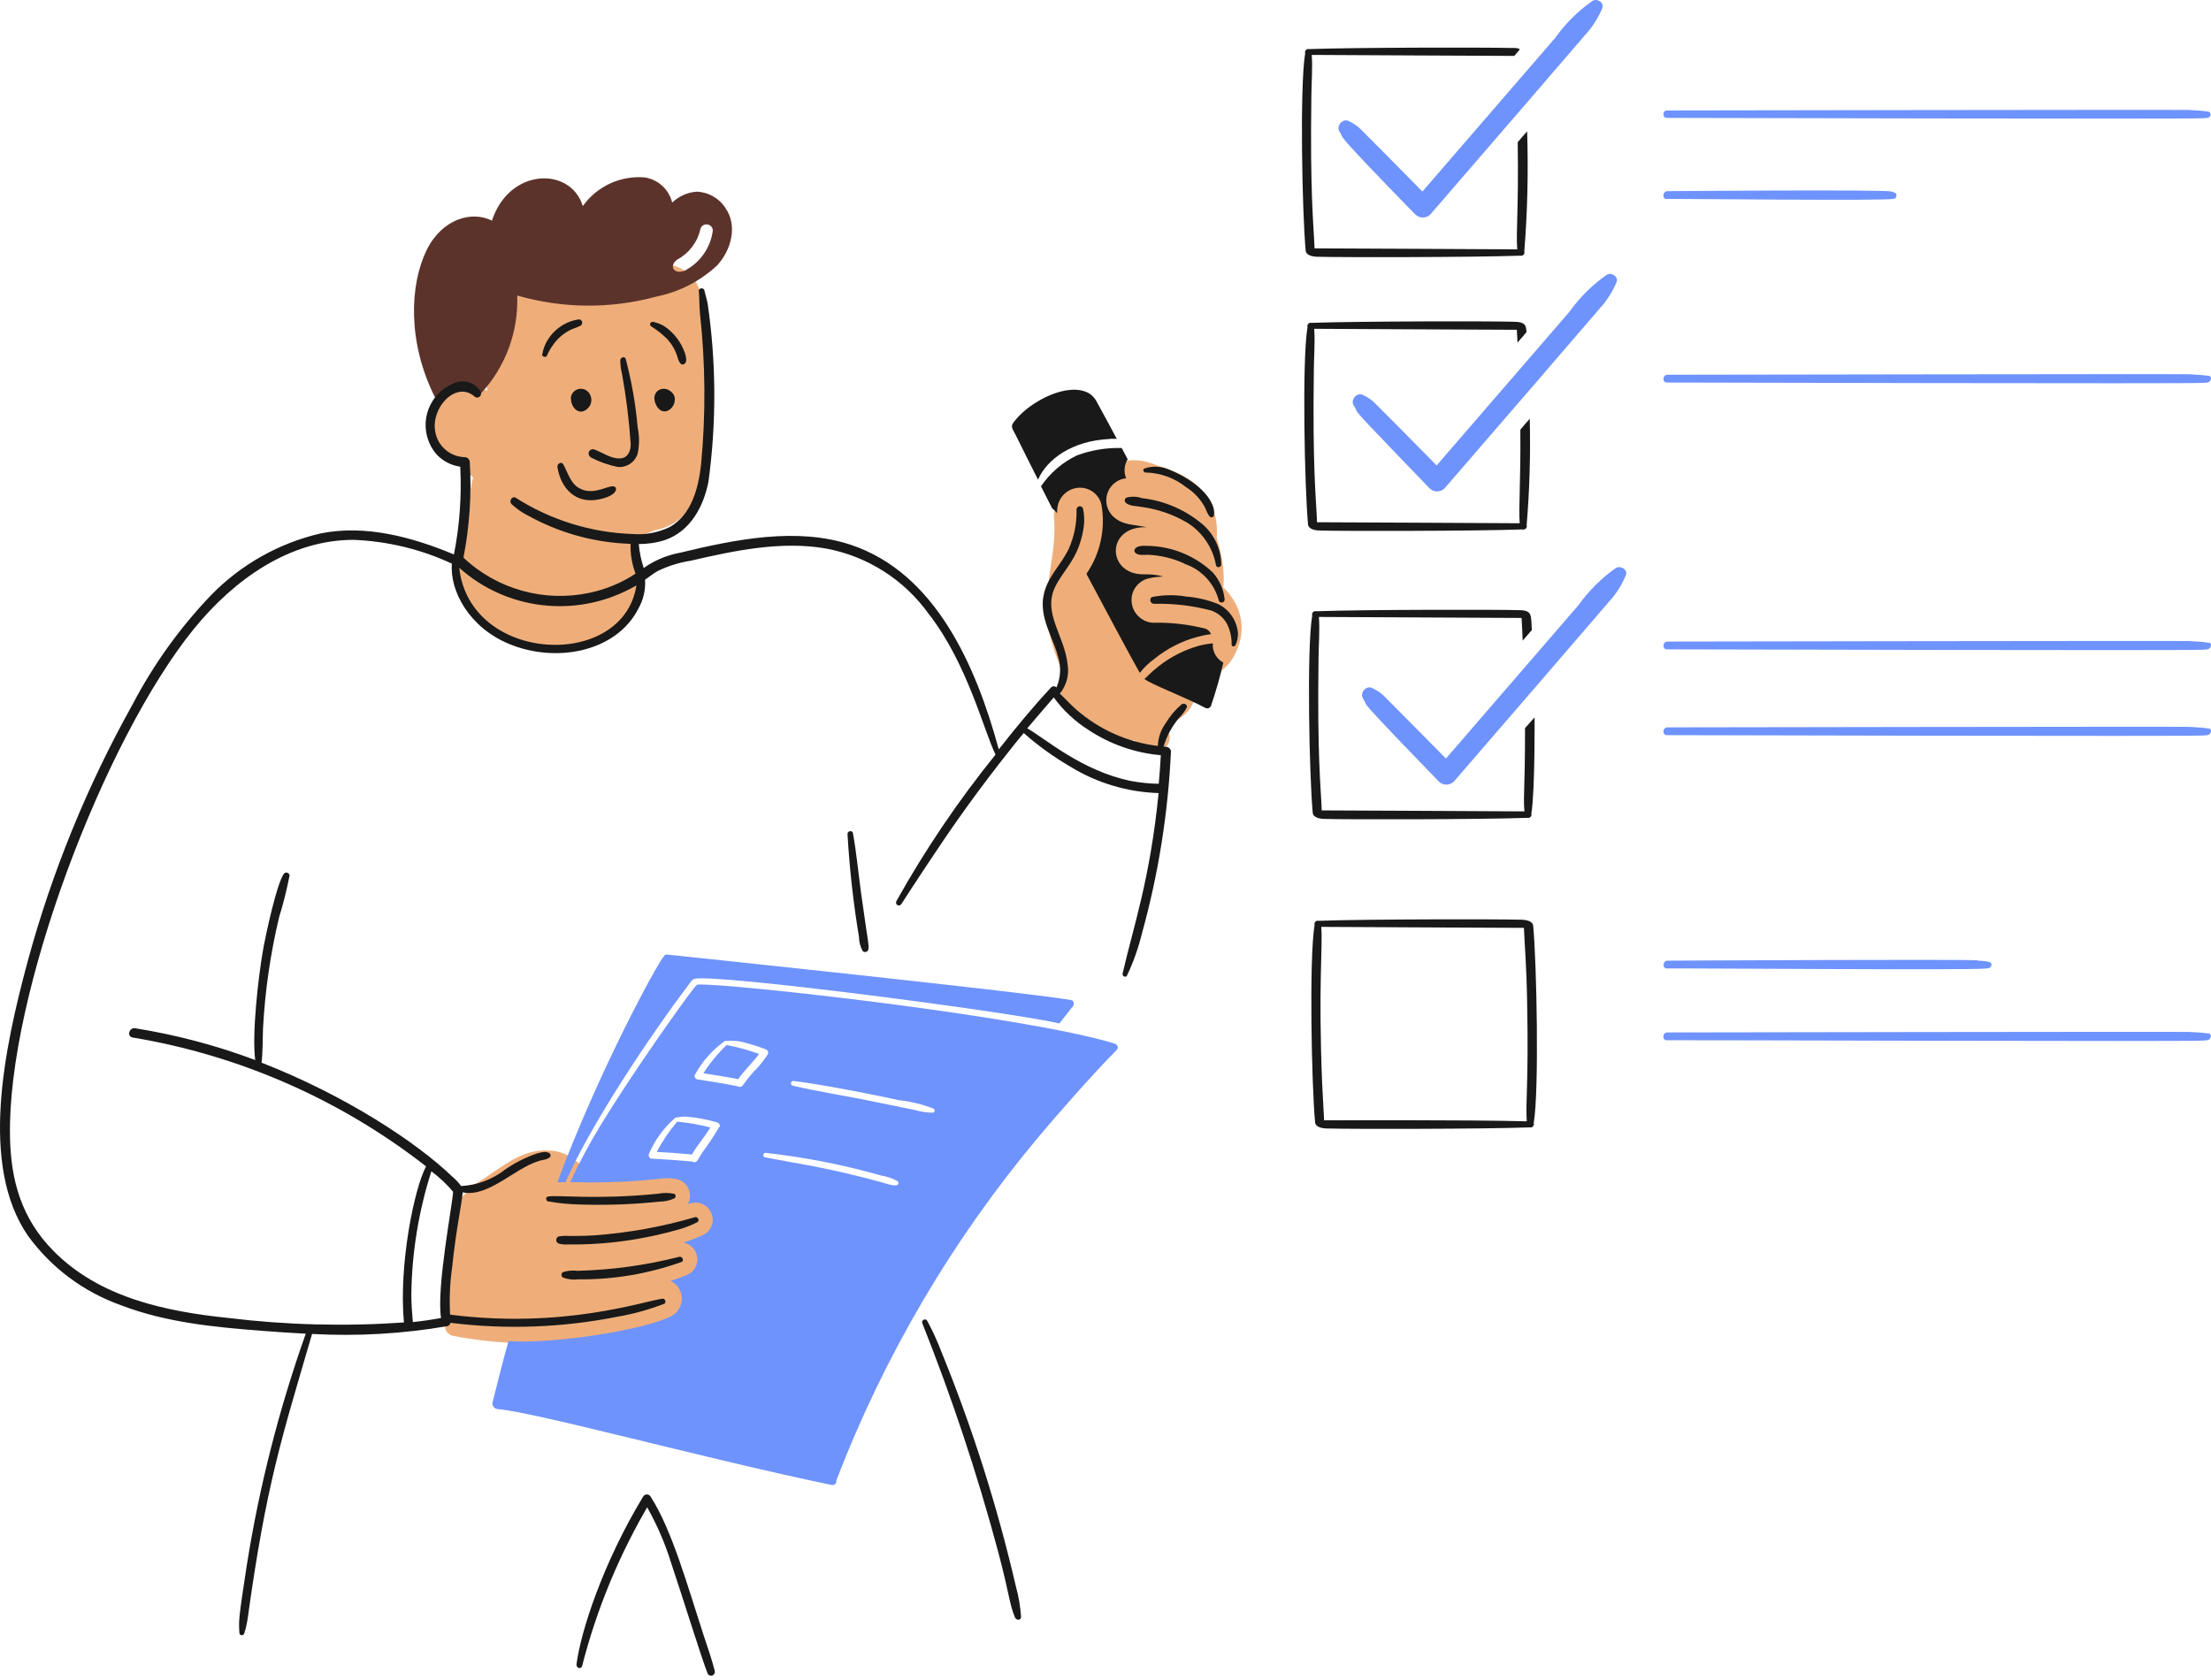 <svg width="279" height="212" viewBox="0 0 279 212" fill="none" xmlns="http://www.w3.org/2000/svg">
<path d="M79.23 37.735C79.823 43.281 80.042 48.827 79.745 54.404C79.745 54.685 79.698 57.919 79.964 57.513C80.573 57.731 80.511 57.747 79.792 57.575C79.386 57.497 78.98 57.434 78.574 57.388C76.058 57.138 73.059 57.544 70.653 56.809C66.576 55.575 65.342 51.311 61.874 49.499C58.625 47.796 55.594 49.717 54.391 52.795C53.188 55.872 56.203 58.45 58.906 58.731C60.858 58.934 62.764 59.215 64.686 59.621C65.826 59.871 67.982 60.965 68.982 60.715C70.06 61.324 70.31 60.902 69.716 59.45L69.607 60.449C69.576 61.418 69.529 62.496 69.857 63.449C71.341 67.823 76.73 68.151 80.636 67.526C85.619 66.729 85.775 62.511 85.26 58.356C84.479 51.857 83.198 45.406 82.12 38.954C81.276 33.892 74.543 35.158 73.075 38.954C71.122 43.984 69.404 49.077 67.888 54.263L77.09 55.513C76.793 49.983 76.183 44.5 75.324 39.016C74.653 34.674 68.779 34.939 66.763 37.892C64.92 40.594 63.342 43.375 61.983 46.343L70.544 49.952C71.325 46.218 71.856 42.484 72.169 38.673C72.653 32.658 63.28 32.69 62.796 38.673C62.561 41.641 62.124 44.547 61.515 47.452C60.484 52.326 67.732 56.169 70.075 51.061C71.434 48.093 73.012 45.312 74.856 42.609L66.295 41.485C67.029 46.14 67.466 50.779 67.716 55.482C67.998 60.668 75.402 61.949 76.918 56.731C78.433 51.514 80.167 46.452 82.104 41.422H73.059C73.668 45.093 74.278 48.78 74.887 52.451C75.184 54.248 75.512 56.044 75.777 57.856L76.074 60.074C76.074 62.277 76.215 62.386 76.527 60.434L79.323 58.278C78.87 58.215 78.402 58.2 77.933 58.215C76.418 58.028 76.746 58.778 78.933 60.434C79.12 60.403 79.011 58.669 78.995 58.481C78.808 56.138 77.636 54.498 75.683 53.295C71.028 50.405 64.17 49.905 58.843 49.342L63.358 55.279L63.514 54.888L60.234 58.169L60.687 58.059L56.125 56.856C59.734 59.887 62.046 63.589 66.717 65.355C69.216 66.308 71.684 66.386 74.324 66.495C76.965 66.604 79.558 67.323 82.073 67.01C86.869 66.417 88.322 62.574 88.759 58.325C89.446 51.467 89.259 44.578 88.525 37.735C87.884 31.799 78.511 31.737 79.152 37.735H79.23Z" fill="#EFAE79"/>
<path d="M59.406 61.573L58.312 71.555H67.685L67.591 70.79C66.982 65.604 60.234 64.338 58.39 69.54C56.547 74.742 60.296 79.851 65.186 81.272C70.075 82.694 77.652 82.116 79.792 77.007C80.792 74.633 80.464 71.571 79.323 69.275C77.902 66.416 75.184 65.291 72.075 65.572C66.607 66.088 62.561 72.946 67.388 77.101C68.841 78.351 71.341 79.116 73.075 77.835C78.042 74.18 77.183 68.244 72.669 64.557L68.107 72.383L74.137 73.743C80.011 75.07 82.526 66.041 76.636 64.698L70.606 63.339C66.436 62.401 62.171 67.994 66.045 71.165C66.42 71.446 66.764 71.743 67.092 72.071C67.935 73.086 68.357 72.305 68.341 69.728L74.028 70.462H74.059C74.278 71.243 74.481 72.024 74.699 72.821C73.184 73.477 72.684 74.18 73.231 74.93L71.169 73.727L71.747 74.383L70.544 72.321C70.731 72.727 70.872 73.149 70.966 73.586C71.091 74.32 71.184 74.133 71.231 73.008L73.293 71.805C71.919 72.383 70.357 72.477 68.873 72.399C68.419 72.368 67.982 72.321 67.56 72.243C67.076 72.149 67.42 72.133 67.451 72.04L58.25 70.79L58.343 71.555C59.046 77.554 67.045 77.601 67.716 71.555L68.81 61.573C69.091 59.058 66.451 56.887 64.124 56.887C61.358 56.887 59.718 59.042 59.437 61.573H59.406Z" fill="#EFAE79"/>
<path d="M56.938 154.117C56.719 156.788 56.672 159.428 56.766 162.099C56.859 164.583 58.843 166.848 61.452 166.786C70.388 166.583 85.728 168.66 89.977 158.194C91.446 154.57 90.071 150.321 86.119 149.149C83.713 148.43 81.073 149.133 78.62 149.399C77.027 149.571 75.449 149.743 73.856 149.93L71.95 150.133C69.982 149.727 69.529 150.211 70.575 151.586C69.966 148.883 67.217 147.977 64.811 148.305C63.686 148.462 62.546 148.618 61.421 148.774L65.029 157.335C65.311 157.163 69.622 154.367 68.013 154.445C68.623 154.413 70.591 156.163 71.231 156.429C74.121 157.678 77.23 157.6 80.308 157.272C86.244 156.647 86.306 147.274 80.308 147.899C78.589 148.087 76.433 148.508 74.762 147.837C72.981 147.118 72.216 145.65 70.122 145.306C65.998 144.634 63.514 147.274 60.281 149.258C55.438 152.226 58.875 158.506 63.889 157.819C65.014 157.663 66.154 157.507 67.279 157.35L61.515 154.07C62.389 157.96 65.467 159.787 69.357 159.756C71.778 159.74 74.293 159.241 76.699 158.975C78.73 158.756 82.12 157.694 84.072 158.334L81.276 156.179C80.729 155.351 76.465 156.944 76.058 156.991C74.559 157.178 73.012 157.132 71.497 157.178C68.138 157.257 64.795 157.335 61.437 157.413L66.123 162.099C66.029 159.428 66.076 156.788 66.295 154.117C66.779 148.102 57.406 148.134 56.922 154.117H56.938Z" fill="#EFAE79"/>
<path d="M83.385 157.412C89.415 157.412 89.431 148.039 83.385 148.039C77.34 148.039 77.34 157.412 83.385 157.412Z" fill="#EFAE79"/>
<path d="M60.468 167.691C66.498 167.691 66.514 158.318 60.468 158.318C54.422 158.318 54.422 167.691 60.468 167.691Z" fill="#EFAE79"/>
<path d="M133.015 65.526C133.359 69.885 131.625 74.103 132.156 78.461C132.437 80.82 133.374 83.007 134.171 85.225C135.952 90.177 137.155 92.911 142.732 92.927C146.216 92.927 147.637 92.271 149.418 89.162C150.371 87.522 150.777 86.866 152.339 85.85C153.573 85.053 154.745 84.429 155.542 83.101C159.619 76.305 151.917 70.025 145.513 71.619L150.074 79.445C157.104 73.759 149.949 62.433 142.045 67.385C136.952 70.588 141.654 78.695 146.778 75.477L143.435 72.822C139.592 75.93 143.794 81.71 147.996 80.648L147.59 77.743C147.09 77.899 146.622 78.133 146.2 78.446C145.434 78.68 144.419 79.789 143.919 80.336C142.638 81.71 142.216 83.773 141.076 85.085L144.388 83.71C143.607 83.694 142.857 83.523 142.06 83.554C137.436 83.71 144.294 84.335 144.138 85.319C144.325 84.194 142.888 81.882 142.498 80.789C140.654 75.555 142.779 70.916 142.373 65.526C141.904 59.543 132.531 59.496 133 65.526H133.015Z" fill="#EFAE79"/>
<path d="M142.966 68.682C143.779 68.713 143.732 68.65 142.794 68.478C143.279 68.806 143.435 68.885 143.279 68.744C143.575 69.228 143.997 69.478 144.325 70.072C144.888 71.103 145.06 72.072 145.044 73.243C144.997 79.273 154.37 79.289 154.417 73.243C154.464 66.854 150.168 59.168 142.982 59.309C136.952 59.434 136.936 68.806 142.982 68.682H142.966Z" fill="#EFAE79"/>
<path d="M140.889 66.712C141.685 67.071 142.498 67.415 143.341 67.696C143.825 67.853 144.497 68.212 144.997 68.259C144.638 68.227 144.138 67.962 144.856 68.259C145.294 68.43 144.247 67.556 144.747 68.181C144.341 67.681 144.2 67.228 144.325 66.603C143.841 68.993 145.013 71.774 147.606 72.367C149.933 72.898 152.855 71.664 153.37 69.087C153.948 66.15 153.277 63.135 150.918 61.151C149.777 60.182 148.606 59.636 147.2 59.12C146.794 58.979 146.387 58.854 145.981 58.729C145.7 58.636 144.372 58.073 145.622 58.636C143.388 57.62 140.482 57.917 139.217 60.323C138.139 62.369 138.514 65.65 140.904 66.728L140.889 66.712Z" fill="#EFAE79"/>
<path d="M140.186 86.117C146.216 86.117 146.231 76.744 140.186 76.744C134.14 76.744 134.14 86.117 140.186 86.117Z" fill="#EFAE79"/>
<path d="M146.497 91.256C152.527 91.256 152.542 81.883 146.497 81.883C140.451 81.883 140.451 91.256 146.497 91.256Z" fill="#EFAE79"/>
<path d="M145.622 91.629C145.622 91.629 145.481 91.66 145.403 91.676L145.825 91.613C145.684 91.629 145.544 91.629 145.403 91.613L145.825 91.676C145.684 91.66 145.559 91.613 145.419 91.566L145.794 91.723C145.669 91.676 145.559 91.598 145.45 91.519L145.762 91.769H145.747C145.606 91.598 145.434 91.488 145.247 91.426C145.06 91.332 144.856 91.285 144.638 91.285C144.419 91.285 144.216 91.316 144.028 91.426C143.841 91.488 143.669 91.598 143.529 91.754L143.279 92.066C143.138 92.316 143.06 92.566 143.06 92.847L143.122 93.269C143.201 93.535 143.326 93.769 143.529 93.957C143.732 94.113 143.919 94.284 144.153 94.394C144.388 94.503 144.622 94.613 144.888 94.659C145.153 94.706 145.403 94.753 145.669 94.753C145.856 94.753 146.059 94.706 146.247 94.691C146.309 94.691 146.387 94.659 146.45 94.644C146.653 94.597 146.825 94.503 146.981 94.363C147.153 94.253 147.278 94.113 147.387 93.925C147.497 93.753 147.559 93.55 147.575 93.347C147.621 93.144 147.606 92.925 147.543 92.722L147.387 92.347C147.247 92.113 147.059 91.926 146.825 91.785L146.45 91.629C146.169 91.551 145.903 91.551 145.622 91.629Z" fill="#EFAE79"/>
<path d="M133.937 87.742C134.671 88.976 135.765 90.038 137.046 90.679C137.42 90.866 137.842 90.944 138.248 90.835C138.608 90.741 138.998 90.46 139.186 90.116C139.373 89.757 139.467 89.32 139.342 88.913C139.217 88.538 138.983 88.164 138.623 87.976C138.264 87.789 137.936 87.586 137.624 87.336L137.936 87.586C137.514 87.257 137.139 86.883 136.811 86.445L137.061 86.758C136.905 86.555 136.764 86.352 136.639 86.148C136.436 85.805 136.093 85.539 135.702 85.43C135.312 85.32 134.827 85.367 134.499 85.586C134.171 85.805 133.874 86.117 133.781 86.523C133.687 86.93 133.718 87.367 133.937 87.726V87.742Z" fill="#EFAE79"/>
<path d="M143.076 93.443C145.091 93.443 145.091 90.318 143.076 90.318C141.06 90.318 141.06 93.443 143.076 93.443Z" fill="#EFAE79"/>
<path d="M142.17 93.443C144.185 93.443 144.185 90.318 142.17 90.318C140.154 90.318 140.154 93.443 142.17 93.443Z" fill="#EFAE79"/>
<path d="M57.281 168.63C66.935 170.473 76.949 169.536 86.025 165.756C87.853 164.99 87.056 161.975 85.197 162.741C76.636 166.302 67.217 167.349 58.109 165.615C56.141 165.24 55.297 168.255 57.281 168.63Z" fill="#EFAE79"/>
<path d="M91.508 26.19C90.712 25.003 89.399 24.268 87.978 24.19C86.791 24.253 85.681 24.753 84.822 25.565C84.416 23.909 83.057 22.659 81.37 22.394C78.308 22.128 75.34 23.503 73.543 26.003C71.997 21.003 64.264 21.16 62.077 27.846C59.531 26.565 55.797 27.611 53.844 31.548C51.704 35.922 51.376 43.139 54.891 50.154C55.125 50.56 55.657 50.2 55.485 49.794C55.469 49.748 55.438 49.685 55.422 49.654C56.797 48.591 58.718 48.576 60.093 49.638C60.312 49.779 60.593 49.732 60.78 49.56C63.827 46.217 65.436 41.812 65.264 37.297C70.981 38.953 77.058 39 82.807 37.438C85.681 36.86 88.337 35.501 90.477 33.517C92.243 31.611 93.149 28.502 91.508 26.206V26.19ZM86.619 34.063C85.088 34.829 84.291 33.579 85.478 32.751C86.962 31.954 88.025 30.548 88.384 28.892C88.493 28.502 88.868 28.268 89.259 28.33C89.649 28.377 89.946 28.705 89.946 29.096C89.681 31.189 88.447 33.017 86.603 34.048L86.619 34.063Z" fill="#5C332B"/>
<path d="M108.63 112.514C108.302 110.077 108.067 107.578 107.63 105.156C107.567 104.766 106.943 104.86 106.943 105.25C107.193 109.609 107.677 113.951 108.395 118.263C108.395 118.888 108.567 119.497 108.864 120.044C109.036 120.2 109.286 120.2 109.458 120.044C109.505 119.997 109.536 119.935 109.551 119.888C109.723 119.482 109.551 119.154 108.63 112.53V112.514Z" fill="#191919"/>
<path d="M72.044 50.264C72.044 51.56 73.184 52.544 74.184 51.529C74.668 51.06 74.762 50.31 74.418 49.732C74.09 49.123 73.325 48.889 72.7 49.217C72.309 49.42 72.059 49.826 72.028 50.264H72.044Z" fill="#191919"/>
<path d="M82.823 51.169C83.604 52.638 85.01 51.7 85.135 50.638C85.197 50.31 85.135 49.982 84.947 49.716C83.854 48.295 81.87 49.388 82.823 51.169Z" fill="#191919"/>
<path d="M74.606 57.762C75.668 58.309 76.793 58.7 77.949 58.934C79.058 59.043 80.089 58.372 80.448 57.309C80.698 56.2 80.698 55.06 80.464 53.951C80.214 51.014 79.698 48.108 78.948 45.265C78.777 44.921 78.308 45.124 78.277 45.437C78.277 46.031 78.339 46.64 78.496 47.218C79.027 50.155 79.386 53.123 79.589 56.091C79.573 56.966 79.23 57.809 78.246 57.856C77.043 57.919 75.996 57.059 74.903 56.7C74.59 56.653 74.309 56.872 74.278 57.169C74.246 57.419 74.387 57.669 74.606 57.762Z" fill="#191919"/>
<path d="M73.496 61.793C72.075 61.324 71.716 59.778 71.091 58.621C70.856 58.2 70.278 58.512 70.341 58.95C70.763 61.652 72.653 63.652 75.59 63.027C77.824 62.589 78.027 61.59 77.496 61.402C76.761 61.199 75.246 62.418 73.481 61.808L73.496 61.793Z" fill="#191919"/>
<path d="M69.013 44.888C69.216 44.419 69.466 43.982 69.763 43.575C70.31 42.779 71.028 42.138 71.888 41.685C72.341 41.451 72.809 41.342 73.262 41.107C73.465 40.982 73.528 40.717 73.403 40.514C73.325 40.389 73.2 40.31 73.059 40.31C71.372 40.545 69.888 41.56 69.029 43.044C68.748 43.529 68.544 44.075 68.451 44.638C68.248 44.981 68.888 45.216 69.029 44.888H69.013Z" fill="#191919"/>
<path d="M82.182 41.203C82.916 41.656 83.604 42.202 84.213 42.812C84.775 43.436 85.213 44.171 85.463 44.983C85.572 45.327 85.791 46.233 86.322 45.952C86.775 45.717 86.541 44.952 86.431 44.577C85.963 43.202 85.056 42.015 83.854 41.187C83.416 40.921 82.932 40.734 82.416 40.624C82.245 40.593 82.073 40.703 82.042 40.859C82.01 40.984 82.073 41.124 82.182 41.203Z" fill="#191919"/>
<path d="M156.213 79.898C156.073 78.32 155.12 76.914 153.683 76.227C152.402 75.712 151.043 75.399 149.668 75.29C148.278 75.055 146.856 75.071 145.466 75.337C144.95 75.446 145.106 76.18 145.591 76.211C148.043 76.149 150.496 76.43 152.886 77.071C153.73 77.383 154.433 77.992 154.854 78.789C155.245 79.586 155.432 80.46 155.417 81.335C155.37 81.632 155.823 81.663 155.917 81.398C156.12 80.929 156.229 80.414 156.213 79.898Z" fill="#191919"/>
<path d="M149.512 71.179C151.621 71.898 153.214 73.616 153.792 75.772C153.839 75.975 154.058 76.1 154.261 76.038C154.464 75.975 154.589 75.772 154.526 75.569C154.386 74.35 153.87 73.21 153.073 72.288C150.871 70.18 147.934 68.961 144.888 68.898C144.372 68.883 143.513 68.805 143.201 69.305C143.107 69.461 143.138 69.648 143.263 69.773C143.607 70.133 144.357 70.023 144.825 70.023C146.45 70.086 148.043 70.461 149.512 71.164V71.179Z" fill="#191919"/>
<path d="M149.652 65.87C151.652 67.057 153.027 69.057 153.448 71.338C153.511 71.728 154.089 71.619 154.104 71.259C154.089 69.291 153.214 67.416 151.699 66.135C149.543 64.323 146.887 63.183 144.091 62.871C143.466 62.652 142.779 62.636 142.138 62.808C141.935 62.917 141.873 63.167 141.982 63.355C141.998 63.386 142.029 63.417 142.045 63.449C142.56 63.902 143.388 63.855 144.044 63.98C146.012 64.245 147.918 64.886 149.637 65.87H149.652Z" fill="#191919"/>
<path d="M144.575 59.636C146.434 59.682 148.231 60.339 149.684 61.495C150.715 62.151 151.558 63.072 152.105 64.15C152.23 64.525 152.417 64.869 152.636 65.197C152.761 65.322 152.98 65.322 153.105 65.197C153.152 65.15 153.167 65.103 153.183 65.056C153.261 64.603 153.183 64.135 152.995 63.728C152.199 61.729 149.559 60.073 147.528 59.276C146.544 58.839 145.434 58.776 144.419 59.136C144.138 59.214 144.294 59.636 144.575 59.651V59.636Z" fill="#191919"/>
<path d="M152.761 79.927C152.62 79.662 152.402 79.459 152.121 79.349C149.949 78.803 147.7 78.537 145.45 78.6C144.028 78.49 142.904 77.365 142.794 75.944C142.685 74.553 143.622 73.288 144.981 72.991C146.497 72.648 147.418 72.882 146.059 72.601C145.466 72.507 144.872 72.476 144.278 72.491C139.701 72.491 139.529 66.54 144.466 66.54H144.685C142.919 66.165 141.779 66.305 140.576 65.29C139.404 64.274 139.264 62.494 140.279 61.322C140.748 60.775 141.404 60.431 142.107 60.369C141.779 59.588 141.857 58.697 142.295 57.963C142.045 57.495 141.795 57.026 141.545 56.542C139.608 56.495 137.702 56.807 135.89 57.479C134.062 58.354 132.5 59.697 131.359 61.384C132.343 63.337 132.343 63.306 132.781 64.181C133.015 64.337 133.218 64.54 133.375 64.774C133.375 64.634 133.39 64.446 133.421 64.165C133.562 62.697 134.796 61.556 136.28 61.556C137.561 61.556 138.67 62.416 138.983 63.665C139.529 66.727 138.858 69.867 137.092 72.429C138.545 75.178 143.013 83.536 143.825 84.926C144.357 84.255 144.981 83.645 145.684 83.145C147.278 81.849 149.121 80.912 151.105 80.38C153.245 79.849 152.761 80.177 152.761 79.927Z" fill="#191919"/>
<path d="M140.061 55.386C140.342 55.386 140.639 55.371 140.92 55.386C140.576 54.715 138.967 51.746 138.498 50.903C138.264 50.372 137.873 49.919 137.389 49.622C134.749 48.169 130.078 50.637 128.188 52.949C127.36 53.871 127.735 53.996 128.172 54.918C128.516 55.605 130.375 59.354 130.984 60.541C132.093 57.979 135.28 55.605 140.076 55.402L140.061 55.386Z" fill="#191919"/>
<path d="M153.027 81.193C152.449 81.256 151.886 81.35 151.339 81.49C149.48 82.006 147.731 82.896 146.216 84.083C145.138 84.927 144.841 85.333 144.419 85.692C144.981 86.255 149.684 88.051 152.074 89.332C152.324 89.473 152.636 89.395 152.777 89.16C152.792 89.129 152.808 89.082 152.823 89.051C153.433 87.27 153.948 85.458 154.37 83.63C153.48 83.162 152.964 82.209 153.042 81.209L153.027 81.193Z" fill="#191919"/>
<path d="M73.45 210.293C75.324 202.966 78.246 195.952 82.135 189.453H81.214C82.682 191.937 83.869 194.577 84.713 197.342C86.103 201.467 88.525 209.293 89.274 211.168C89.353 211.418 89.634 211.558 89.884 211.464C90.118 211.386 90.243 211.152 90.196 210.902C89.805 209.356 89.274 207.871 88.775 206.356C86.712 200.014 84.775 193.046 82.088 188.875C81.932 188.626 81.604 188.547 81.339 188.704C81.26 188.751 81.214 188.813 81.167 188.875C76.09 197.233 73.262 205.981 72.747 210.059C72.7 210.543 73.309 210.73 73.45 210.277V210.293Z" fill="#191919"/>
<path d="M116.362 166.957C120.112 176.377 123.314 186 125.939 195.794C127.407 201.309 127.329 202.324 128.079 204.152C128.251 204.542 128.875 204.542 128.844 204.043C128.75 202.762 128.547 201.496 128.204 200.278C125.86 190.155 122.72 180.251 118.799 170.628C118.284 169.284 117.69 167.972 117.003 166.707C116.909 166.535 116.69 166.472 116.534 166.582C116.394 166.66 116.331 166.816 116.362 166.972V166.957Z" fill="#191919"/>
<path d="M193.471 116.875C193.424 116.235 192.565 116.079 191.862 116.079C189.363 116.001 172.382 116.001 166.399 116.219C166.18 116.157 165.946 116.282 165.883 116.501C165.852 116.579 165.868 116.672 165.883 116.75C165.18 120.953 165.508 136.902 165.946 141.636C165.993 142.276 166.852 142.433 167.555 142.433C170.226 142.511 187.16 142.511 193.018 142.292C193.237 142.354 193.471 142.229 193.534 142.011C193.565 141.933 193.565 141.839 193.534 141.761C194.237 137.605 193.909 121.562 193.471 116.875ZM167.086 141.402C167.024 139.839 166.899 138.277 166.836 136.699C166.336 124.155 166.93 119.719 166.727 116.985C167.477 117 192.3 117.11 192.3 117.11C192.378 119.125 192.643 122.077 192.706 126.655C192.909 136.559 192.487 139.105 192.659 141.527C185.613 141.323 166.945 141.402 167.086 141.402Z" fill="#191919"/>
<path d="M210.358 14.879C210.358 14.879 276.407 15.05 277.782 14.925C278.266 14.925 278.36 14.879 278.516 14.879C278.984 14.879 279.141 14.191 278.656 14.082C278.484 14.082 278.422 14.035 278.235 14.035C278.172 14.035 277.891 13.988 277.891 13.988C277.828 13.988 276.625 13.895 276.157 13.879C274.423 13.832 210.327 13.941 210.327 13.941C209.749 13.957 209.749 14.925 210.374 14.863L210.358 14.879Z" fill="#6F93FC"/>
<path d="M278.703 47.437C278.531 47.437 278.469 47.391 278.281 47.391C278.219 47.391 277.938 47.344 277.938 47.344C277.875 47.344 276.672 47.25 276.204 47.234C274.47 47.188 210.374 47.297 210.374 47.297C209.749 47.359 209.749 48.328 210.374 48.281C210.436 48.281 276.422 48.453 277.797 48.328C278.281 48.328 278.375 48.281 278.531 48.281C278.937 48.281 279.25 47.547 278.719 47.422L278.703 47.437Z" fill="#6F93FC"/>
<path d="M278.703 81.115C278.531 81.115 278.469 81.068 278.281 81.068C278.219 81.068 277.938 81.021 277.938 81.021C277.875 81.021 276.672 80.928 276.204 80.912C274.47 80.865 210.374 80.975 210.374 80.975C209.749 81.037 209.749 82.006 210.374 81.959C210.436 81.959 276.422 82.131 277.797 82.006C278.281 82.006 278.375 81.959 278.531 81.959C278.937 81.959 279.25 81.209 278.719 81.1L278.703 81.115Z" fill="#6F93FC"/>
<path d="M249.553 121.203C246.913 121.062 210.218 121.25 210.389 121.25C209.765 121.312 209.749 122.281 210.389 122.234C210.78 122.187 249.194 122.468 250.475 122.249H250.553C250.553 122.249 250.631 122.249 250.662 122.234C250.693 122.234 250.709 122.234 250.725 122.218C250.772 122.218 250.803 122.202 250.85 122.202C251.35 122.202 251.49 121.515 250.99 121.406C250.959 121.406 250.725 121.343 250.662 121.343C250.631 121.343 250.615 121.343 250.6 121.328C250.553 121.328 250.537 121.328 250.506 121.312C250.459 121.312 250.412 121.312 250.381 121.296C250.147 121.296 249.834 121.25 249.522 121.234L249.553 121.203Z" fill="#6F93FC"/>
<path d="M250.943 122.201C250.943 122.201 250.896 122.201 250.881 122.216C250.865 122.201 251.021 122.17 250.943 122.201Z" fill="#6F93FC"/>
<path d="M278.703 91.943C278.531 91.943 278.469 91.896 278.281 91.896C278.219 91.896 277.938 91.85 277.938 91.85C277.875 91.85 276.672 91.756 276.204 91.74C274.47 91.693 210.374 91.803 210.374 91.803C209.749 91.865 209.749 92.834 210.374 92.787C210.436 92.787 276.422 92.959 277.797 92.834C278.281 92.834 278.375 92.787 278.531 92.787C278.937 92.787 279.25 92.053 278.719 91.928L278.703 91.943Z" fill="#6F93FC"/>
<path d="M278.703 130.434C278.469 130.434 278.188 130.324 276.188 130.246C274.454 130.199 210.358 130.309 210.358 130.309C209.733 130.371 209.733 131.34 210.358 131.293C210.577 131.261 276.251 131.48 277.782 131.34C278.266 131.34 278.36 131.293 278.516 131.293C278.938 131.293 279.219 130.527 278.703 130.434Z" fill="#6F93FC"/>
<path d="M239.008 24.285C238.899 24.238 238.774 24.191 238.649 24.175H238.634C238.087 23.894 210.218 24.129 210.358 24.129C209.765 24.207 209.718 25.16 210.358 25.113C211.046 25.066 238.055 25.378 238.915 25.097C238.962 25.097 238.977 25.082 239.024 25.082C239.087 25.082 239.133 25.035 239.165 25.003H239.18C239.383 24.769 239.383 24.379 239.008 24.3V24.285ZM238.649 24.207C238.743 24.207 238.93 24.269 238.696 24.207H238.649Z" fill="#6F93FC"/>
<path d="M178.599 27.065C179.115 27.581 179.958 27.581 180.49 27.065C186.238 20.442 199.267 5.304 200.064 4.367C200.954 3.398 201.673 2.273 202.188 1.039C202.469 0.336 201.548 -0.242 200.97 0.102C199.142 1.367 197.548 2.961 196.252 4.773C194.83 6.429 180.802 22.644 179.49 24.175C178.178 22.832 172.273 16.864 171.835 16.442C171.398 15.974 170.867 15.599 170.289 15.333C169.523 14.818 168.555 15.833 169.023 16.599C169.804 17.77 167.727 15.911 178.599 27.081V27.065Z" fill="#6F93FC"/>
<path d="M173.069 53.998C173.866 54.858 178.756 59.935 180.396 61.637C180.927 62.153 181.755 62.153 182.286 61.637C188.035 55.014 201.063 39.876 201.86 38.939C202.75 37.971 203.469 36.846 203.985 35.612C204.266 34.909 203.344 34.331 202.766 34.674C200.938 35.94 199.345 37.533 198.048 39.345C196.627 41.001 182.598 57.216 181.286 58.747C179.974 57.404 174.069 51.436 173.632 51.015C173.194 50.546 172.663 50.171 172.085 49.905C171.32 49.39 170.351 50.405 170.82 51.171C171.538 52.249 170.445 51.202 173.069 54.014V53.998Z" fill="#6F93FC"/>
<path d="M203.938 71.666C202.11 72.948 200.517 74.525 199.22 76.337C197.798 77.993 183.77 94.209 182.458 95.74C181.146 94.396 175.241 88.429 174.803 88.007C174.366 87.538 173.835 87.163 173.257 86.898C172.491 86.382 171.523 87.397 171.991 88.163C172.148 88.413 172.273 88.663 172.397 88.928C172.897 89.741 181.427 98.489 181.567 98.645C182.083 99.161 182.927 99.161 183.458 98.645C189.206 92.022 202.235 76.884 203.032 75.947C203.922 74.978 204.641 73.853 205.156 72.619C205.453 71.916 204.531 71.338 203.938 71.682V71.666Z" fill="#6F93FC"/>
<path d="M191.518 17.943C191.643 26.41 191.284 29.269 191.456 31.472C190.706 31.456 165.883 31.347 165.883 31.347C165.758 28.191 165.305 24.723 165.477 12.054C165.493 10.367 165.649 8.633 165.524 6.93C166.274 6.946 191.081 7.055 191.081 7.055C191.331 6.774 191.581 6.493 191.784 6.227C191.565 6.008 190.878 6.055 190.675 6.055C188.16 5.977 171.21 5.977 165.212 6.196C164.993 6.133 164.759 6.258 164.696 6.477C164.665 6.555 164.68 6.649 164.696 6.727C163.993 10.929 164.321 26.895 164.758 31.612C164.805 32.253 165.665 32.409 166.368 32.409C168.883 32.487 185.832 32.487 191.831 32.269C192.05 32.331 192.284 32.206 192.346 31.987C192.378 31.909 192.378 31.816 192.346 31.722C192.753 26.692 192.862 21.63 192.706 16.584C192.3 17.006 191.909 17.49 191.534 17.928L191.518 17.943Z" fill="#191919"/>
<path d="M191.847 54.246C191.909 60.698 191.612 64.15 191.768 66.04C191.019 66.025 166.196 65.915 166.196 65.915C166.071 62.775 165.618 59.292 165.79 46.622C165.805 44.935 165.961 43.201 165.836 41.498C166.586 41.514 191.409 41.623 191.409 41.623C191.425 42.155 191.456 42.717 191.487 43.248C191.878 42.795 192.253 42.342 192.628 41.92C192.549 41.233 192.659 40.608 190.972 40.608C188.753 40.53 171.46 40.53 165.508 40.749C165.29 40.686 165.055 40.811 164.993 41.03C164.962 41.108 164.977 41.202 164.993 41.28C164.274 45.513 164.634 61.666 165.055 66.165C165.102 66.806 165.961 66.962 166.664 66.962C168.883 67.04 186.176 67.04 192.128 66.821C192.346 66.884 192.581 66.759 192.643 66.54C192.674 66.462 192.674 66.368 192.643 66.275C193.018 61.807 193.143 57.339 193.034 52.855C192.659 53.293 192.237 53.746 191.862 54.215L191.847 54.246Z" fill="#191919"/>
<path d="M192.44 91.912C192.44 100.004 192.19 100.285 192.362 102.409C191.612 102.394 166.789 102.284 166.789 102.284C166.664 99.129 166.211 95.676 166.383 82.992C166.399 81.304 166.555 79.555 166.43 77.868C167.18 77.883 192.003 77.993 192.003 77.993C192.05 78.93 192.112 79.883 192.143 80.851C192.549 80.398 192.94 79.945 193.299 79.523C193.159 77.618 193.44 77.008 191.565 77.008C189.347 76.93 172.007 76.93 166.102 77.149C165.883 77.087 165.649 77.212 165.586 77.43C165.555 77.508 165.571 77.602 165.586 77.68C164.868 81.929 165.227 98.098 165.649 102.566C165.696 103.206 166.555 103.362 167.258 103.362C169.492 103.44 186.801 103.44 192.721 103.222C192.94 103.284 193.174 103.159 193.237 102.94C193.268 102.862 193.252 102.769 193.237 102.691C193.721 99.785 193.643 89.943 193.643 90.552C193.237 90.974 192.846 91.459 192.44 91.896V91.912Z" fill="#191919"/>
<path d="M87.728 153.615C83.541 154.849 79.245 155.615 74.887 155.927C73.418 156.021 71.481 155.99 71.622 155.99C71.247 155.958 70.872 155.99 70.513 156.052C70.263 156.13 70.138 156.411 70.216 156.661C70.263 156.802 70.372 156.911 70.513 156.958C70.872 157.052 71.247 157.099 71.622 157.067C76.465 157.13 81.276 156.458 85.916 155.099C86.634 154.88 87.322 154.599 87.993 154.256C88.337 154.084 88.056 153.537 87.712 153.615H87.728Z" fill="#191919"/>
<path d="M85.76 158.615C81.542 159.693 77.215 160.287 72.856 160.396C72.247 160.318 71.622 160.365 71.028 160.568C70.841 160.677 70.794 160.927 70.903 161.115C70.934 161.162 70.981 161.208 71.028 161.24C71.638 161.474 72.294 161.552 72.934 161.474C77.402 161.521 81.823 160.771 86.025 159.271C86.369 159.084 86.088 158.553 85.744 158.631L85.76 158.615Z" fill="#191919"/>
<path d="M149.168 88.834C148.34 89.537 147.637 90.365 147.075 91.302C146.481 92.13 146.137 93.13 146.106 94.146C142.31 93.693 138.748 92.099 135.858 89.6C135.108 88.944 134.468 88.225 133.749 87.538C134.577 86.507 134.937 85.179 134.718 83.867C134.343 80.242 131.562 77.415 133.125 74.119C134.218 71.869 135.952 70.682 136.639 67.167C136.858 66.183 136.874 65.152 136.655 64.168C136.577 63.949 136.343 63.84 136.124 63.918C135.968 63.98 135.858 64.121 135.843 64.293C135.89 65.995 135.562 67.683 134.874 69.245C133.531 72.088 130.734 73.838 131.828 78.118C132.25 79.774 133.093 81.242 133.515 82.898C133.921 84.163 133.843 85.538 133.312 86.772C133.156 86.585 132.859 86.569 132.672 86.725C132.656 86.741 132.625 86.757 132.609 86.788C130.297 89.272 128.126 91.912 126.032 94.583C123.142 83.929 117.987 72.291 107.349 68.76C100.569 66.511 92.867 68.057 85.822 69.76C84.385 70.026 83.01 70.557 81.776 71.322L81.229 71.697C80.901 70.713 80.698 69.698 80.604 68.667C81.713 68.667 82.823 68.51 83.885 68.167C87.103 67.089 88.79 63.918 89.399 60.793C90.415 53.311 90.384 45.734 89.29 38.267C89.181 37.705 88.993 37.189 88.884 36.642C88.79 36.252 88.134 36.345 88.181 36.72C88.259 37.642 88.243 38.564 88.322 39.517C89.025 45.875 89.071 52.295 88.462 58.653C88.134 61.574 87.29 64.918 84.557 66.495C83.104 67.214 81.479 67.526 79.855 67.401C74.59 67.23 69.466 65.636 65.029 62.793C64.545 62.605 64.217 63.309 64.545 63.621C65.186 64.215 65.904 64.714 66.685 65.105C70.403 67.151 74.528 68.354 78.761 68.604C79.042 68.62 79.292 68.62 79.573 68.651C79.526 69.932 79.745 71.197 80.198 72.4C78.433 73.572 76.465 74.384 74.387 74.822C68.685 76.04 62.733 74.384 58.484 70.385C59.249 66.417 59.531 62.371 59.281 58.341C59.281 57.981 58.984 57.7 58.64 57.7C56.828 57.653 55.282 56.357 54.938 54.576C54.297 51.436 57.578 48.015 59.874 50.046C60.078 50.233 60.39 50.218 60.577 50.014C60.718 49.858 60.749 49.624 60.656 49.436C60.015 48.343 58.703 47.859 57.5 48.28C54.547 49.327 52.985 52.561 54.032 55.529C54.266 56.216 54.641 56.841 55.125 57.388C55.922 58.216 56.953 58.747 58.078 58.903C58.265 62.621 58 66.339 57.281 69.979C52.032 67.792 46.143 66.183 40.472 67.323C35.208 68.542 30.412 71.244 26.647 75.103C22.726 79.196 19.399 83.82 16.759 88.85C11.01 99.145 6.526 110.111 3.449 121.499C0.543 132.325 -2.612 147.025 3.511 155.945C6.448 160.007 10.557 163.069 15.274 164.74C20.961 166.927 27.084 167.505 33.114 167.974C34.958 168.114 36.785 168.239 38.582 168.333C35.208 177.847 32.708 187.657 31.131 197.624C30.099 204.341 30.115 204.56 30.209 206.091C30.209 206.263 30.349 206.403 30.521 206.388C30.662 206.388 30.771 206.294 30.818 206.169C31.006 205.575 31.146 204.982 31.24 204.372C33.583 187.392 35.536 181.518 39.379 168.364C45.081 168.677 50.798 168.349 56.438 167.38C56.641 167.333 56.812 167.162 56.844 166.958C63.873 167.833 71.013 167.568 77.964 166.177C79.964 165.834 81.917 165.287 83.822 164.553C84.104 164.428 83.947 163.865 83.604 163.912C81.276 164.209 71.138 167.755 56.797 165.927C56.688 163.959 56.766 161.975 57.047 160.007C57.562 154.977 58.312 151.821 58.375 150.493C61.827 151.196 65.358 146.963 68.591 146.385C68.857 146.353 69.107 146.26 69.326 146.103C69.482 146.01 69.529 145.791 69.419 145.635C69.372 145.572 69.31 145.525 69.232 145.494C68.732 145.307 68.498 145.4 67.748 145.588C66.326 146.072 64.967 146.76 63.733 147.619C62.139 148.869 60.202 149.587 58.187 149.696C57.875 149.259 57.5 148.869 57.094 148.525C52.563 144.166 43.628 138.277 33.005 134.122C33.177 132.684 33.13 131.2 33.193 129.748C33.443 125.03 34.13 120.343 35.223 115.75C35.755 114.032 36.192 112.282 36.536 110.517C36.536 110.299 36.348 110.127 36.129 110.127C35.989 110.127 35.864 110.205 35.801 110.314C34.911 111.564 33.552 117.938 33.255 119.531C32.568 123.327 31.771 130.638 32.208 133.794C27.303 131.95 22.226 130.607 17.055 129.779C16.29 129.654 15.962 130.825 16.743 130.95C30.256 133.2 42.972 138.793 53.766 147.213C52.282 149.962 50.298 159.601 50.97 166.912C43.581 167.427 36.176 167.24 28.834 166.349C20.82 165.521 12.525 163.756 6.729 157.867C2.777 153.852 1.355 149.103 1.262 143.448C0.887 125.608 13.103 93.349 24.507 79.321C29.599 73.088 36.598 68.136 44.612 68.136C48.908 68.307 53.126 69.323 57.016 71.135C56.75 74.619 59.218 79.18 64.202 81.258C70.169 83.757 77.777 82.273 80.542 76.837C81.182 75.728 81.479 74.447 81.401 73.166C81.932 72.806 82.448 72.369 83.026 72.057C84.322 71.432 85.713 70.994 87.134 70.776C92.68 69.495 98.554 68.245 104.224 69.229C109.442 70.198 114.082 73.15 117.175 77.462C122.08 83.726 124.158 92.302 125.626 95.239C120.94 101.035 116.753 107.221 113.113 113.735C113.019 113.907 113.066 114.126 113.238 114.235C113.41 114.329 113.629 114.282 113.738 114.11C114.738 112.532 118.737 106.44 120.94 103.331C124.361 98.473 128.219 93.63 129.188 92.521C131 94.13 132.984 95.552 135.077 96.77C138.436 98.832 142.263 99.973 146.2 100.098C145.122 111.017 143.029 116.891 141.654 122.89C141.592 123.202 142.06 123.452 142.216 123.124C143.029 121.421 143.654 119.625 144.107 117.781C146.184 110.283 147.403 102.581 147.762 94.817C147.715 94.505 147.45 94.271 147.137 94.255C147.028 94.255 146.934 94.255 146.825 94.239C147.231 92.88 147.903 91.631 148.824 90.568C149.199 90.193 149.527 89.756 149.762 89.287C149.887 88.975 149.449 88.709 149.199 88.865L149.168 88.834ZM54.422 147.822C55.438 148.587 56.359 149.447 57.172 150.415C57.172 151.618 55.032 162.6 55.657 166.349C54.485 166.568 53.282 166.74 52.095 166.865C51.985 165.662 51.907 164.521 51.907 163.365C51.97 158.085 52.829 152.852 54.438 147.822H54.422ZM57.953 71.666C63.858 76.946 72.419 78.008 79.448 74.353C79.745 74.212 80.042 74.025 80.308 73.884C78.652 84.632 59.296 83.788 57.953 71.682V71.666ZM146.247 98.926C145.06 98.91 143.857 98.785 142.685 98.567C136.436 97.27 131.89 93.193 129.625 91.927C130.719 90.615 131.859 89.334 132.968 88.022C134.156 89.662 135.655 91.053 137.358 92.13C140.092 93.943 143.232 95.036 146.481 95.317C146.419 96.52 146.325 97.723 146.216 98.926H146.247Z" fill="#191919"/>
<path d="M69.169 151.633C70.466 151.867 71.794 151.992 73.106 152.023C76.465 152.132 79.839 152.023 83.182 151.664C83.854 151.664 84.51 151.523 85.103 151.242C85.26 151.148 85.306 150.961 85.213 150.805C85.166 150.727 85.103 150.68 85.025 150.664C84.369 150.539 83.682 150.539 83.026 150.664C75.059 151.461 70.341 150.789 69.138 151.023C68.81 151.07 68.888 151.554 69.154 151.648L69.169 151.633Z" fill="#191919"/>
<path d="M91.68 131.902C90.571 132.965 89.587 134.167 88.759 135.464C90.243 135.683 91.696 135.933 93.149 136.198C93.68 135.402 95.086 133.964 95.789 133.027C94.445 132.527 93.07 132.152 91.665 131.902H91.68Z" fill="#6F93FC"/>
<path d="M85.447 141.572C84.447 142.744 83.588 144.025 82.87 145.384C84.354 145.478 85.853 145.571 87.322 145.712C87.775 144.806 88.743 143.759 89.634 142.306C88.259 141.947 86.853 141.697 85.431 141.572H85.447Z" fill="#6F93FC"/>
<path d="M71.372 149.195C74.449 142.056 82.182 130.496 86.884 124.31C87.103 124.028 87.306 123.622 87.65 123.544C90.071 122.872 126.72 127.606 133.687 129.168C134.093 128.637 135.327 127.09 135.358 127.043C135.577 126.794 135.546 126.278 135.14 126.216C128.516 125.106 84.182 120.482 84.182 120.482C84.057 120.467 83.947 120.498 83.854 120.592C83.041 121.357 75.449 135.385 70.341 149.211H71.325L71.372 149.195Z" fill="#6F93FC"/>
<path d="M140.717 131.73C129.188 128.2 92.102 124.123 88.29 124.263C87.931 124.263 87.962 124.216 87.54 124.748C86.447 126.122 80.058 134.995 75.652 142.244C74.293 144.493 73.059 146.805 71.95 149.196C72.825 149.196 73.934 149.242 74.481 149.242C77.386 149.242 80.276 149.102 83.166 148.789C83.947 148.649 84.728 148.68 85.51 148.852C86.65 149.164 87.306 150.352 86.994 151.476C86.947 151.648 86.884 151.804 86.79 151.961C87.119 151.867 87.447 151.804 87.775 151.789C88.79 151.789 89.665 152.507 89.899 153.507C90.102 154.476 89.618 155.444 88.728 155.866C87.931 156.241 87.087 156.569 86.244 156.835C87.4 157.053 88.165 158.162 87.962 159.334C87.837 160.021 87.384 160.599 86.744 160.896C86.041 161.193 85.322 161.459 84.603 161.662C85.853 162.24 86.384 163.708 85.806 164.958C85.556 165.505 85.103 165.942 84.557 166.192C80.917 167.942 69.732 169.644 64.17 169.269C63.623 171.082 62.264 176.58 62.171 176.94C62.061 177.33 62.296 177.736 62.686 177.83C62.749 177.846 62.811 177.861 62.874 177.861C67.435 178.205 89.04 184.126 104.927 187.422C105.209 187.484 105.49 187.297 105.537 187.016C105.537 186.969 105.537 186.922 105.537 186.859C111.598 171.035 120.268 156.335 131.156 143.369C132.937 141.228 137.952 135.48 140.888 132.543C141.076 132.387 141.107 132.09 140.935 131.902C140.873 131.824 140.779 131.777 140.685 131.746L140.717 131.73ZM90.743 142.275C90.102 143.353 89.399 144.415 88.65 145.431C88.118 146.196 87.993 146.868 87.447 146.649C87.431 146.634 87.384 146.634 87.368 146.602C85.681 146.462 83.963 146.321 82.26 146.243C82.01 146.243 81.838 146.024 81.854 145.774C81.854 145.712 81.87 145.649 81.901 145.603C82.635 143.884 83.76 142.353 85.166 141.119C85.213 141.057 85.306 141.041 85.385 141.057C85.775 140.963 86.181 140.916 86.588 140.932C87.915 141.041 89.212 141.291 90.493 141.666C90.712 141.713 90.868 141.916 90.821 142.15C90.821 142.197 90.79 142.244 90.774 142.291L90.743 142.275ZM95.289 135.058C94.711 135.698 94.18 136.354 93.68 137.057C93.523 137.214 93.273 137.229 93.102 137.104H93.086C91.368 136.761 89.68 136.479 87.962 136.23C87.743 136.167 87.603 135.933 87.665 135.714C87.665 135.683 87.697 135.652 87.712 135.62C88.618 133.949 89.899 132.512 91.446 131.402C91.524 131.371 91.602 131.356 91.68 131.387C92.508 131.309 93.352 131.387 94.148 131.637C94.976 131.855 95.804 132.121 96.617 132.433C96.851 132.496 96.992 132.746 96.913 132.996C96.913 133.027 96.882 133.074 96.867 133.105C96.398 133.808 95.867 134.48 95.289 135.105V135.058ZM113.082 149.602C112.332 149.649 112.223 149.43 108.973 148.618C103.225 147.18 101.069 146.946 96.523 146.071C96.195 146.009 96.288 145.478 96.617 145.509C101.569 146.056 106.458 147.024 111.254 148.383C111.957 148.493 112.629 148.727 113.254 149.071C113.379 149.164 113.41 149.352 113.316 149.477C113.269 149.555 113.176 149.602 113.082 149.602ZM117.675 140.432C116.909 140.432 116.144 140.307 115.394 140.088C114.66 139.947 110.332 139.041 108.88 138.76C105.927 138.182 102.959 137.714 100.022 137.026C99.678 136.932 99.772 136.386 100.116 136.433C103.74 136.854 111.02 138.323 113.441 138.854C114.941 139.026 116.409 139.385 117.815 139.932C117.94 140.01 117.971 140.182 117.893 140.322C117.846 140.401 117.753 140.447 117.659 140.447L117.675 140.432Z" fill="#6F93FC"/>
</svg>
